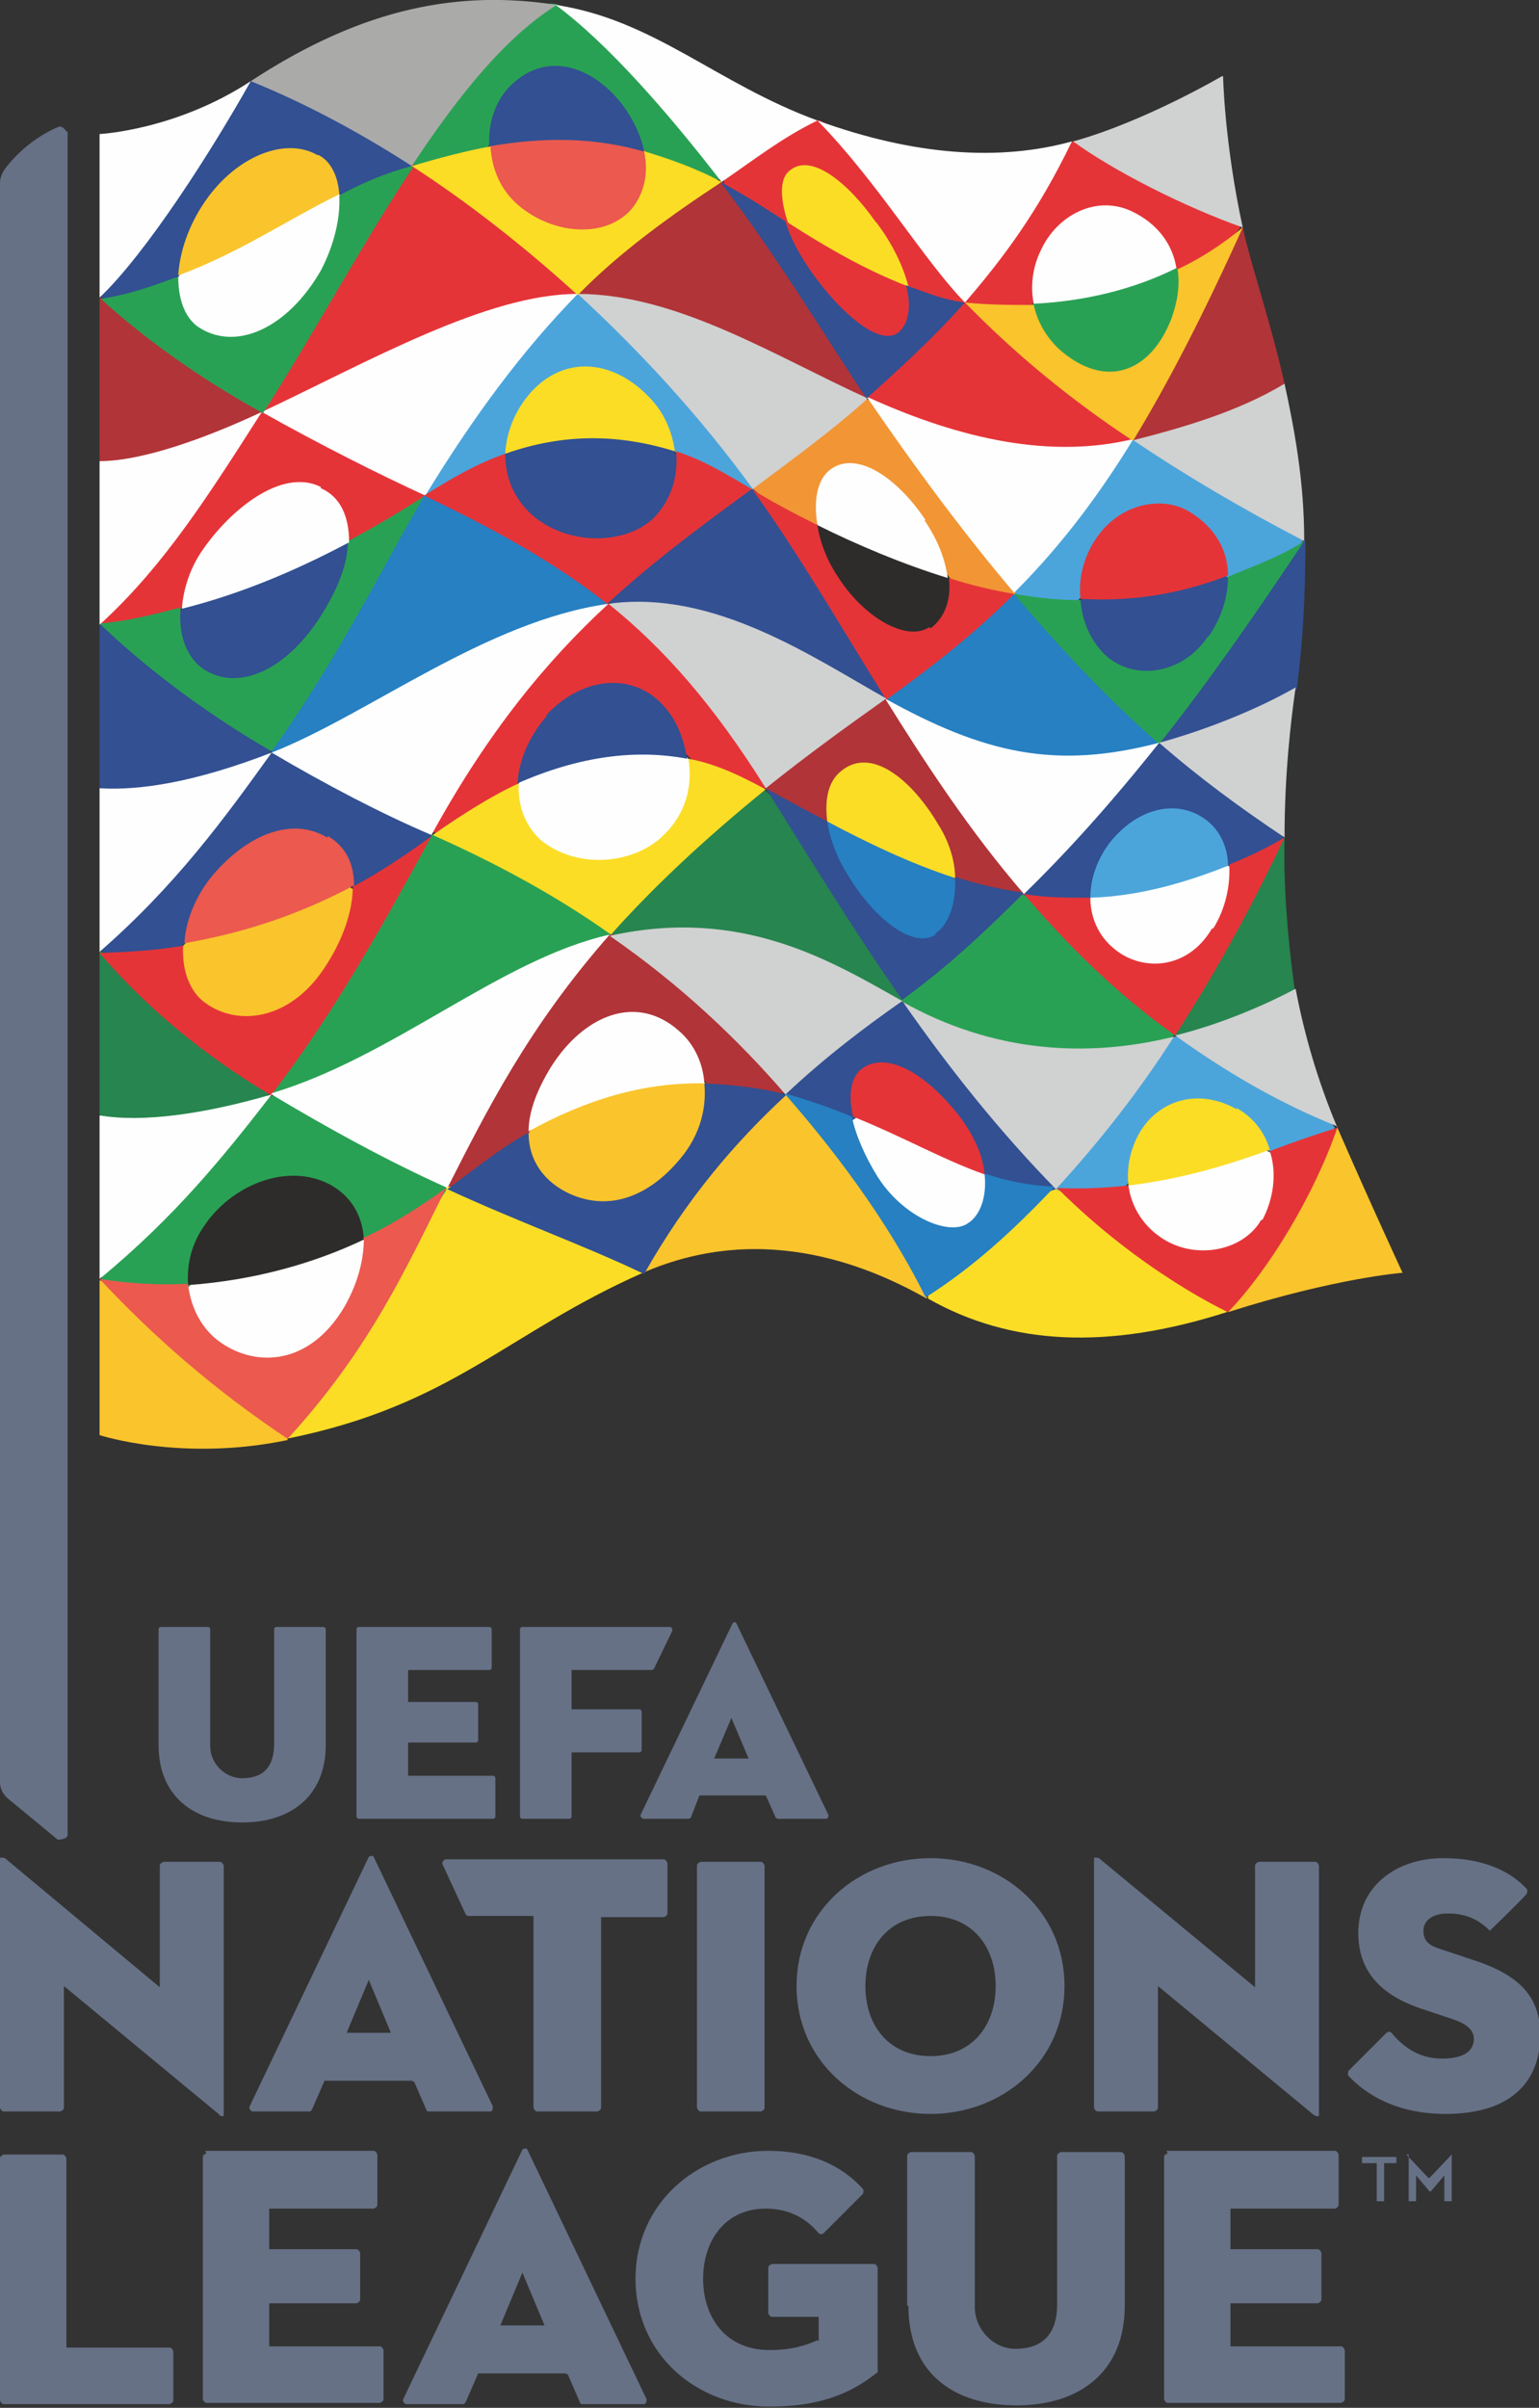 <?xml version="1.0" encoding="UTF-8"?>
<svg id="Layer_2" data-name="Layer 2" xmlns="http://www.w3.org/2000/svg" xmlns:xlink="http://www.w3.org/1999/xlink" viewBox="0 0 12.52 19.58">
  <rect x="0" y="0" width="12.52" height="19.58" fill="#333333" stroke="none"/>
  <defs>
    <style>
      .cls-1 {
        fill: url(#linear-gradient);
      }

      .cls-1, .cls-2, .cls-3, .cls-4, .cls-5, .cls-6, .cls-7, .cls-8, .cls-9, .cls-10, .cls-11, .cls-12, .cls-13, .cls-14, .cls-15, .cls-16, .cls-17, .cls-18, .cls-19, .cls-20, .cls-21, .cls-22, .cls-23, .cls-24, .cls-25, .cls-26, .cls-27, .cls-28, .cls-29, .cls-30, .cls-31, .cls-32, .cls-33, .cls-34, .cls-35, .cls-36, .cls-37, .cls-38, .cls-39, .cls-40, .cls-41, .cls-42, .cls-43, .cls-44, .cls-45, .cls-46, .cls-47, .cls-48, .cls-49, .cls-50, .cls-51, .cls-52, .cls-53, .cls-54, .cls-55, .cls-56, .cls-57, .cls-58, .cls-59, .cls-60, .cls-61, .cls-62, .cls-63, .cls-64, .cls-65, .cls-66, .cls-67, .cls-68, .cls-69, .cls-70, .cls-71, .cls-72, .cls-73, .cls-74, .cls-75, .cls-76, .cls-77, .cls-78, .cls-79, .cls-80, .cls-81, .cls-82, .cls-83, .cls-84, .cls-85, .cls-86, .cls-87, .cls-88, .cls-89, .cls-90, .cls-91, .cls-92, .cls-93, .cls-94, .cls-95, .cls-96, .cls-97, .cls-98, .cls-99, .cls-100, .cls-101, .cls-102 {
        fill-rule: evenodd;
      }

      .cls-1, .cls-2, .cls-3, .cls-4, .cls-5, .cls-6, .cls-7, .cls-8, .cls-9, .cls-10, .cls-11, .cls-12, .cls-13, .cls-14, .cls-15, .cls-16, .cls-17, .cls-18, .cls-19, .cls-20, .cls-21, .cls-22, .cls-23, .cls-24, .cls-25, .cls-26, .cls-27, .cls-28, .cls-29, .cls-30, .cls-31, .cls-32, .cls-33, .cls-34, .cls-35, .cls-36, .cls-37, .cls-38, .cls-39, .cls-40, .cls-41, .cls-42, .cls-43, .cls-44, .cls-45, .cls-46, .cls-47, .cls-48, .cls-49, .cls-50, .cls-51, .cls-52, .cls-53, .cls-54, .cls-55, .cls-56, .cls-57, .cls-58, .cls-59, .cls-60, .cls-61, .cls-62, .cls-63, .cls-64, .cls-65, .cls-66, .cls-67, .cls-68, .cls-69, .cls-70, .cls-71, .cls-72, .cls-73, .cls-74, .cls-75, .cls-76, .cls-77, .cls-78, .cls-79, .cls-80, .cls-81, .cls-82, .cls-83, .cls-84, .cls-85, .cls-86, .cls-87, .cls-88, .cls-89, .cls-90, .cls-91, .cls-92, .cls-93, .cls-94, .cls-95, .cls-96, .cls-97, .cls-98, .cls-99, .cls-100, .cls-101, .cls-102, .cls-103, .cls-104 {
        stroke-width: 0px;
      }

      .cls-2 {
        fill: url(#linear-gradient-102);
      }

      .cls-3 {
        fill: url(#linear-gradient-100);
      }

      .cls-4 {
        fill: url(#linear-gradient-101);
      }

      .cls-5 {
        fill: url(#linear-gradient-9);
      }

      .cls-6 {
        fill: url(#linear-gradient-8);
      }

      .cls-7 {
        fill: url(#linear-gradient-3);
      }

      .cls-8 {
        fill: url(#linear-gradient-2);
      }

      .cls-9 {
        fill: url(#linear-gradient-4);
      }

      .cls-10 {
        fill: url(#linear-gradient-5);
      }

      .cls-11 {
        fill: url(#linear-gradient-7);
      }

      .cls-12 {
        fill: url(#linear-gradient-6);
      }

      .cls-13 {
        fill: url(#linear-gradient-69);
      }

      .cls-14 {
        fill: url(#linear-gradient-68);
      }

      .cls-15 {
        fill: url(#linear-gradient-67);
      }

      .cls-16 {
        fill: url(#linear-gradient-65);
      }

      .cls-17 {
        fill: url(#linear-gradient-62);
      }

      .cls-18 {
        fill: url(#linear-gradient-60);
      }

      .cls-19 {
        fill: url(#linear-gradient-63);
      }

      .cls-20 {
        fill: url(#linear-gradient-66);
      }

      .cls-21 {
        fill: url(#linear-gradient-64);
      }

      .cls-22 {
        fill: url(#linear-gradient-77);
      }

      .cls-23 {
        fill: url(#linear-gradient-78);
      }

      .cls-24 {
        fill: url(#linear-gradient-79);
      }

      .cls-25 {
        fill: url(#linear-gradient-76);
      }

      .cls-26 {
        fill: url(#linear-gradient-72);
      }

      .cls-27 {
        fill: url(#linear-gradient-73);
      }

      .cls-28 {
        fill: url(#linear-gradient-70);
      }

      .cls-29 {
        fill: url(#linear-gradient-71);
      }

      .cls-30 {
        fill: url(#linear-gradient-74);
      }

      .cls-31 {
        fill: url(#linear-gradient-75);
      }

      .cls-32 {
        fill: url(#linear-gradient-59);
      }

      .cls-33 {
        fill: url(#linear-gradient-58);
      }

      .cls-34 {
        fill: url(#linear-gradient-55);
      }

      .cls-35 {
        fill: url(#linear-gradient-57);
      }

      .cls-36 {
        fill: url(#linear-gradient-50);
      }

      .cls-37 {
        fill: url(#linear-gradient-51);
      }

      .cls-38 {
        fill: url(#linear-gradient-52);
      }

      .cls-39 {
        fill: url(#linear-gradient-54);
      }

      .cls-40 {
        fill: url(#linear-gradient-56);
      }

      .cls-41 {
        fill: url(#linear-gradient-53);
      }

      .cls-42 {
        fill: url(#linear-gradient-61);
      }

      .cls-43 {
        fill: url(#linear-gradient-83);
      }

      .cls-44 {
        fill: url(#linear-gradient-84);
      }

      .cls-45 {
        fill: url(#linear-gradient-82);
      }

      .cls-46 {
        fill: url(#linear-gradient-80);
      }

      .cls-47 {
        fill: url(#linear-gradient-88);
      }

      .cls-48 {
        fill: url(#linear-gradient-89);
      }

      .cls-49 {
        fill: url(#linear-gradient-86);
      }

      .cls-50 {
        fill: url(#linear-gradient-87);
      }

      .cls-51 {
        fill: url(#linear-gradient-85);
      }

      .cls-52 {
        fill: url(#linear-gradient-81);
      }

      .cls-53 {
        fill: url(#linear-gradient-99);
      }

      .cls-54 {
        fill: url(#linear-gradient-95);
      }

      .cls-55 {
        fill: url(#linear-gradient-96);
      }

      .cls-56 {
        fill: url(#linear-gradient-94);
      }

      .cls-57 {
        fill: url(#linear-gradient-97);
      }

      .cls-58 {
        fill: url(#linear-gradient-92);
      }

      .cls-59 {
        fill: url(#linear-gradient-91);
      }

      .cls-60 {
        fill: url(#linear-gradient-98);
      }

      .cls-61 {
        fill: url(#linear-gradient-90);
      }

      .cls-62 {
        fill: url(#linear-gradient-93);
      }

      .cls-63 {
        fill: url(#linear-gradient-49);
      }

      .cls-64 {
        fill: url(#linear-gradient-47);
      }

      .cls-65 {
        fill: url(#linear-gradient-48);
      }

      .cls-66 {
        fill: url(#linear-gradient-45);
      }

      .cls-67 {
        fill: url(#linear-gradient-46);
      }

      .cls-68 {
        fill: url(#linear-gradient-44);
      }

      .cls-69 {
        fill: url(#linear-gradient-42);
      }

      .cls-70 {
        fill: url(#linear-gradient-43);
      }

      .cls-71 {
        fill: url(#linear-gradient-40);
      }

      .cls-72 {
        fill: url(#linear-gradient-41);
      }

      .cls-73 {
        fill: url(#linear-gradient-28);
      }

      .cls-74 {
        fill: url(#linear-gradient-29);
      }

      .cls-75 {
        fill: url(#linear-gradient-32);
      }

      .cls-76 {
        fill: url(#linear-gradient-25);
      }

      .cls-77 {
        fill: url(#linear-gradient-30);
      }

      .cls-78 {
        fill: url(#linear-gradient-33);
      }

      .cls-79 {
        fill: url(#linear-gradient-38);
      }

      .cls-80 {
        fill: url(#linear-gradient-36);
      }

      .cls-81 {
        fill: url(#linear-gradient-31);
      }

      .cls-82 {
        fill: url(#linear-gradient-34);
      }

      .cls-83 {
        fill: url(#linear-gradient-37);
      }

      .cls-84 {
        fill: url(#linear-gradient-39);
      }

      .cls-85 {
        fill: url(#linear-gradient-35);
      }

      .cls-86 {
        fill: url(#linear-gradient-14);
      }

      .cls-87 {
        fill: url(#linear-gradient-11);
      }

      .cls-88 {
        fill: url(#linear-gradient-13);
      }

      .cls-89 {
        fill: url(#linear-gradient-10);
      }

      .cls-90 {
        fill: url(#linear-gradient-12);
      }

      .cls-91 {
        fill: url(#linear-gradient-15);
      }

      .cls-92 {
        fill: url(#linear-gradient-16);
      }

      .cls-93 {
        fill: url(#linear-gradient-17);
      }

      .cls-94 {
        fill: url(#linear-gradient-19);
      }

      .cls-95 {
        fill: url(#linear-gradient-23);
      }

      .cls-96 {
        fill: url(#linear-gradient-22);
      }

      .cls-97 {
        fill: url(#linear-gradient-18);
      }

      .cls-98 {
        fill: url(#linear-gradient-20);
      }

      .cls-99 {
        fill: url(#linear-gradient-21);
      }

      .cls-100 {
        fill: url(#linear-gradient-24);
      }

      .cls-101 {
        fill: url(#linear-gradient-27);
      }

      .cls-102 {
        fill: url(#linear-gradient-26);
      }

      .cls-103 {
        fill: #2d2c2b;
      }

      .cls-104 {
        fill: #667186;
      }
    </style>
    <linearGradient id="linear-gradient" x1="3787" y1="-5311.92" x2="3823.55" y2="-5306.93" gradientTransform="translate(-270.58 -380.02) scale(.07 -.07)" gradientUnits="userSpaceOnUse">
      <stop offset="0" stop-color="#e53438"/>
      <stop offset=".5" stop-color="#9f3234"/>
      <stop offset="1" stop-color="#e53438"/>
    </linearGradient>
    <linearGradient id="linear-gradient-2" x1="3855.92" y1="-5323.01" x2="3886.36" y2="-5318.85" xlink:href="#linear-gradient"/>
    <linearGradient id="linear-gradient-3" x1="3879.71" y1="-5350.52" x2="3897.43" y2="-5347.55" gradientTransform="translate(-270.58 -380.02) scale(.07 -.07)" gradientUnits="userSpaceOnUse">
      <stop offset="0" stop-color="#325092"/>
      <stop offset=".5" stop-color="#3b3f76"/>
      <stop offset="1" stop-color="#325092"/>
    </linearGradient>
    <linearGradient id="linear-gradient-4" x1="3872.24" y1="-5338.34" x2="3905.5" y2="-5333.77" gradientTransform="translate(-270.58 -380.02) scale(.07 -.07)" gradientUnits="userSpaceOnUse">
      <stop offset="0" stop-color="#4ba5db"/>
      <stop offset=".5" stop-color="#397cab"/>
      <stop offset="1" stop-color="#4ba5db"/>
    </linearGradient>
    <linearGradient id="linear-gradient-5" x1="3857.87" y1="-5356.87" x2="3889.38" y2="-5352.7" gradientTransform="translate(-270.58 -380.02) scale(.07 -.07)" gradientUnits="userSpaceOnUse">
      <stop offset="0" stop-color="#2680c2"/>
      <stop offset=".53" stop-color="#24649b"/>
      <stop offset="1" stop-color="#2680c2"/>
    </linearGradient>
    <linearGradient id="linear-gradient-6" x1="3842.89" y1="-5337.06" x2="3873.01" y2="-5332.88" gradientTransform="translate(-270.58 -380.02) scale(.07 -.07)" gradientUnits="userSpaceOnUse">
      <stop offset="0" stop-color="#f29534"/>
      <stop offset=".5" stop-color="#d67f39"/>
      <stop offset="1" stop-color="#f29534"/>
    </linearGradient>
    <linearGradient id="linear-gradient-7" x1="3769.1" y1="-5338.02" x2="3806.09" y2="-5332.97" xlink:href="#linear-gradient"/>
    <linearGradient id="linear-gradient-8" x1="3788.15" y1="-5349.83" x2="3826.94" y2="-5344.69" gradientTransform="translate(-270.58 -380.02) scale(.07 -.07)" gradientUnits="userSpaceOnUse">
      <stop offset="0" stop-color="#2680c2"/>
      <stop offset=".5" stop-color="#24649b"/>
      <stop offset="1" stop-color="#2680c2"/>
    </linearGradient>
    <linearGradient id="linear-gradient-9" x1="3788.03" y1="-5388.46" x2="3827.21" y2="-5382.81" gradientTransform="translate(-270.58 -380.02) scale(.07 -.07)" gradientUnits="userSpaceOnUse">
      <stop offset="0" stop-color="#29a154"/>
      <stop offset=".5" stop-color="#24834b"/>
      <stop offset="1" stop-color="#29a154"/>
    </linearGradient>
    <linearGradient id="linear-gradient-10" x1="3816.17" y1="-5371.01" x2="3836.75" y2="-5367.7" gradientTransform="translate(-270.58 -380.02) scale(.07 -.07)" gradientUnits="userSpaceOnUse">
      <stop offset="0" stop-color="#fefefe"/>
      <stop offset=".5" stop-color="#d0d1d1"/>
      <stop offset="1" stop-color="#fefefe"/>
    </linearGradient>
    <linearGradient id="linear-gradient-11" x1="3806.3" y1="-5360.75" x2="3844.65" y2="-5355.52" xlink:href="#linear-gradient"/>
    <linearGradient id="linear-gradient-12" x1="3851.02" y1="-5378.31" x2="3866.47" y2="-5376.27" xlink:href="#linear-gradient-8"/>
    <linearGradient id="linear-gradient-13" x1="3769.03" y1="-5395.51" x2="3788.86" y2="-5392.87" gradientTransform="translate(-270.58 -380.02) scale(.07 -.07)" gradientUnits="userSpaceOnUse">
      <stop offset="0" stop-color="#27854f"/>
      <stop offset=".5" stop-color="#276941"/>
      <stop offset="1" stop-color="#27854f"/>
    </linearGradient>
    <linearGradient id="linear-gradient-14" x1="3826.87" y1="-5382.46" x2="3860.46" y2="-5377.99" gradientTransform="translate(-270.58 -380.02) scale(.07 -.07)" gradientUnits="userSpaceOnUse">
      <stop offset="0" stop-color="#27854f"/>
      <stop offset=".45" stop-color="#276941"/>
      <stop offset="1" stop-color="#27854f"/>
    </linearGradient>
    <linearGradient id="linear-gradient-15" x1="3890.5" y1="-5384.81" x2="3904.68" y2="-5382.92" xlink:href="#linear-gradient-13"/>
    <linearGradient id="linear-gradient-16" x1="3859.78" y1="-5390.55" x2="3891.16" y2="-5386.02" xlink:href="#linear-gradient-9"/>
    <linearGradient id="linear-gradient-17" x1="3778.93" y1="-5427.03" x2="3799.94" y2="-5423.65" xlink:href="#linear-gradient-10"/>
    <linearGradient id="linear-gradient-18" x1="3850.07" y1="-5338.31" x2="3865.49" y2="-5335.83" xlink:href="#linear-gradient-10"/>
    <linearGradient id="linear-gradient-19" x1="3853.98" y1="-5411.57" x2="3869.99" y2="-5409" xlink:href="#linear-gradient-10"/>
    <linearGradient id="linear-gradient-20" x1="3880.82" y1="-5383.3" x2="3897.64" y2="-5380.59" xlink:href="#linear-gradient-10"/>
    <linearGradient id="linear-gradient-21" x1="3826.86" y1="-5349.08" x2="3858.57" y2="-5343.77" gradientTransform="translate(-270.58 -380.02) scale(.07 -.07)" gradientUnits="userSpaceOnUse">
      <stop offset="0" stop-color="#325092"/>
      <stop offset=".41" stop-color="#3b3f76"/>
      <stop offset="1" stop-color="#325092"/>
    </linearGradient>
    <linearGradient id="linear-gradient-22" x1="3806.62" y1="-5377.6" x2="3844.98" y2="-5371.18" gradientTransform="translate(-270.58 -380.02) scale(.07 -.07)" gradientUnits="userSpaceOnUse">
      <stop offset="0" stop-color="#fbdd26"/>
      <stop offset=".5" stop-color="#c89b3c"/>
      <stop offset="1" stop-color="#fbdd26"/>
    </linearGradient>
    <linearGradient id="linear-gradient-23" x1="3769.05" y1="-5376.52" x2="3806.77" y2="-5370.2" xlink:href="#linear-gradient-3"/>
    <linearGradient id="linear-gradient-24" x1="3768.99" y1="-5358.46" x2="3788.73" y2="-5355.15" xlink:href="#linear-gradient-3"/>
    <linearGradient id="linear-gradient-25" x1="3866.82" y1="-5305.05" x2="3898.32" y2="-5299.77" xlink:href="#linear-gradient"/>
    <linearGradient id="linear-gradient-26" x1="3846.7" y1="-5405.36" x2="3877.94" y2="-5400.12" xlink:href="#linear-gradient-3"/>
    <linearGradient id="linear-gradient-27" x1="3873.56" y1="-5372.75" x2="3903.16" y2="-5367.79" xlink:href="#linear-gradient-3"/>
    <linearGradient id="linear-gradient-28" x1="3888.95" y1="-5352.03" x2="3905.53" y2="-5349.25" xlink:href="#linear-gradient-3"/>
    <linearGradient id="linear-gradient-29" x1="3778" y1="-5349.14" x2="3798.06" y2="-5345.78" xlink:href="#linear-gradient-3"/>
    <linearGradient id="linear-gradient-30" x1="3814.8" y1="-5334.79" x2="3835.07" y2="-5331.39" xlink:href="#linear-gradient-3"/>
    <linearGradient id="linear-gradient-31" x1="3769.02" y1="-5321.19" x2="3787.64" y2="-5318.35" gradientTransform="translate(-270.58 -380.02) scale(.07 -.07)" gradientUnits="userSpaceOnUse">
      <stop offset="0" stop-color="#b13438"/>
      <stop offset=".5" stop-color="#7b2e2e"/>
      <stop offset="1" stop-color="#b13438"/>
    </linearGradient>
    <linearGradient id="linear-gradient-32" x1="3844.63" y1="-5371.25" x2="3873.99" y2="-5366.78" xlink:href="#linear-gradient-31"/>
    <linearGradient id="linear-gradient-33" x1="3807.78" y1="-5399.45" x2="3847.09" y2="-5393.46" gradientTransform="translate(-270.58 -380.02) scale(.07 -.07)" gradientUnits="userSpaceOnUse">
      <stop offset="0" stop-color="#b13438"/>
      <stop offset=".4" stop-color="#7b2e2e"/>
      <stop offset="1" stop-color="#b13438"/>
    </linearGradient>
    <linearGradient id="linear-gradient-34" x1="3823.12" y1="-5314.5" x2="3856.71" y2="-5309.38" xlink:href="#linear-gradient-31"/>
    <linearGradient id="linear-gradient-35" x1="3885.76" y1="-5316.82" x2="3903.28" y2="-5314.15" xlink:href="#linear-gradient-31"/>
    <linearGradient id="linear-gradient-36" x1="3777.69" y1="-5309.93" x2="3797.11" y2="-5306.97" xlink:href="#linear-gradient-10"/>
    <linearGradient id="linear-gradient-37" x1="3885.18" y1="-5415.61" x2="3902.85" y2="-5412.92" xlink:href="#linear-gradient-10"/>
    <linearGradient id="linear-gradient-38" x1="3805.7" y1="-5326.02" x2="3843.64" y2="-5320.82" xlink:href="#linear-gradient-4"/>
    <linearGradient id="linear-gradient-39" x1="3877.08" y1="-5405.24" x2="3909.26" y2="-5400.82" xlink:href="#linear-gradient-4"/>
    <linearGradient id="linear-gradient-40" x1="3874.56" y1="-5315.94" x2="3891.9" y2="-5313.56" xlink:href="#linear-gradient-9"/>
    <linearGradient id="linear-gradient-41" x1="3881.18" y1="-5375.04" x2="3897" y2="-5372.87" xlink:href="#linear-gradient-4"/>
    <linearGradient id="linear-gradient-42" x1="3844.09" y1="-5380.17" x2="3874" y2="-5376.24" xlink:href="#linear-gradient-3"/>
    <linearGradient id="linear-gradient-43" x1="3815.26" y1="-5325.99" x2="3834.72" y2="-5323.43" xlink:href="#linear-gradient-22"/>
    <linearGradient id="linear-gradient-44" x1="3817.41" y1="-5408.74" x2="3838.32" y2="-5405.99" gradientTransform="translate(-270.58 -380.02) scale(.07 -.07)" gradientUnits="userSpaceOnUse">
      <stop offset="0" stop-color="#fac42c"/>
      <stop offset=".45" stop-color="#c78d3b"/>
      <stop offset="1" stop-color="#fac42c"/>
    </linearGradient>
    <linearGradient id="linear-gradient-45" x1="3885.18" y1="-5407.53" x2="3901.52" y2="-5405.38" xlink:href="#linear-gradient-22"/>
    <linearGradient id="linear-gradient-46" x1="3862.62" y1="-5422.96" x2="3896.87" y2="-5418.47" xlink:href="#linear-gradient-22"/>
    <linearGradient id="linear-gradient-47" x1="3790.21" y1="-5427.61" x2="3830.9" y2="-5422.27" xlink:href="#linear-gradient-22"/>
    <linearGradient id="linear-gradient-48" x1="3768.95" y1="-5417.64" x2="3808.43" y2="-5405.44" xlink:href="#linear-gradient-9"/>
    <linearGradient id="linear-gradient-49" x1="3769.8" y1="-5357.04" x2="3807.38" y2="-5345.42" xlink:href="#linear-gradient-9"/>
    <linearGradient id="linear-gradient-50" x1="3804.32" y1="-5292.25" x2="3840.16" y2="-5287.08" xlink:href="#linear-gradient-9"/>
    <linearGradient id="linear-gradient-51" x1="3872.55" y1="-5354.04" x2="3905.76" y2="-5349.25" xlink:href="#linear-gradient-9"/>
    <linearGradient id="linear-gradient-52" x1="3830.62" y1="-5416.85" x2="3863.51" y2="-5411.81" xlink:href="#linear-gradient-44"/>
    <linearGradient id="linear-gradient-53" x1="3778.35" y1="-5387.55" x2="3798.4" y2="-5384.48" gradientTransform="translate(-270.58 -380.02) scale(.07 -.07)" gradientUnits="userSpaceOnUse">
      <stop offset="0" stop-color="#fac42c"/>
      <stop offset=".5" stop-color="#c78d3b"/>
      <stop offset="1" stop-color="#fac42c"/>
    </linearGradient>
    <linearGradient id="linear-gradient-54" x1="3816.58" y1="-5361.49" x2="3835.91" y2="-5358.95" xlink:href="#linear-gradient-3"/>
    <linearGradient id="linear-gradient-55" x1="3896.4" y1="-5416.78" x2="3916.61" y2="-5413.69" xlink:href="#linear-gradient-53"/>
    <linearGradient id="linear-gradient-56" x1="3769.09" y1="-5433.18" x2="3790.57" y2="-5429.9" xlink:href="#linear-gradient-53"/>
    <linearGradient id="linear-gradient-57" x1="3769.27" y1="-5430.65" x2="3809.13" y2="-5425.02" gradientTransform="translate(-270.58 -380.02) scale(.07 -.07)" gradientUnits="userSpaceOnUse">
      <stop offset="0" stop-color="#eb594f"/>
      <stop offset=".5" stop-color="#c74840"/>
      <stop offset="1" stop-color="#eb594f"/>
    </linearGradient>
    <linearGradient id="linear-gradient-58" x1="3877.52" y1="-5419.36" x2="3909.45" y2="-5414.85" xlink:href="#linear-gradient"/>
    <linearGradient id="linear-gradient-59" x1="3778.6" y1="-5379" x2="3798.1" y2="-5376.24" xlink:href="#linear-gradient-57"/>
    <linearGradient id="linear-gradient-60" x1="3812.87" y1="-5300.12" x2="3831.86" y2="-5297.44" xlink:href="#linear-gradient-57"/>
    <linearGradient id="linear-gradient-61" x1="3817.62" y1="-5399.86" x2="3837.92" y2="-5397" xlink:href="#linear-gradient-10"/>
    <linearGradient id="linear-gradient-62" x1="3851.27" y1="-5371.99" x2="3866.22" y2="-5369.88" xlink:href="#linear-gradient-22"/>
    <linearGradient id="linear-gradient-63" x1="3846.5" y1="-5414.23" x2="3877.57" y2="-5410.12" xlink:href="#linear-gradient-8"/>
    <linearGradient id="linear-gradient-64" x1="3787.65" y1="-5327.35" x2="3823.88" y2="-5320.78" gradientTransform="translate(-270.58 -380.02) scale(.07 -.07)" gradientUnits="userSpaceOnUse">
      <stop offset="0" stop-color="#fefefe"/>
      <stop offset=".5" stop-color="#aaaaa9"/>
      <stop offset="1" stop-color="#fefefe"/>
    </linearGradient>
    <linearGradient id="linear-gradient-65" x1="3857.77" y1="-5369.46" x2="3888.88" y2="-5363.82" gradientTransform="translate(-270.58 -380.02) scale(.07 -.07)" gradientUnits="userSpaceOnUse">
      <stop offset="0" stop-color="#fefefe"/>
      <stop offset=".48" stop-color="#aaaaa9"/>
      <stop offset="1" stop-color="#fefefe"/>
    </linearGradient>
    <linearGradient id="linear-gradient-66" x1="3906.14" y1="-5329.67" x2="3886.42" y2="-5334.86" gradientTransform="translate(-270.58 -380.02) scale(.07 -.07)" gradientUnits="userSpaceOnUse">
      <stop offset="0" stop-color="#d0d1d1"/>
      <stop offset="1" stop-color="#fefefe"/>
    </linearGradient>
    <linearGradient id="linear-gradient-67" x1="3909.77" y1="-5396.82" x2="3890.96" y2="-5401.38" xlink:href="#linear-gradient-66"/>
    <linearGradient id="linear-gradient-68" x1="3905.44" y1="-5363.57" x2="3889.5" y2="-5369.03" xlink:href="#linear-gradient-66"/>
    <linearGradient id="linear-gradient-69" x1="3855.73" y1="-5335.56" x2="3886.01" y2="-5330.07" xlink:href="#linear-gradient-64"/>
    <linearGradient id="linear-gradient-70" x1="3806.05" y1="-5339.78" x2="3843.04" y2="-5334.74" xlink:href="#linear-gradient"/>
    <linearGradient id="linear-gradient-71" x1="3769.15" y1="-5390.87" x2="3807.37" y2="-5385.66" xlink:href="#linear-gradient"/>
    <linearGradient id="linear-gradient-72" x1="3769.02" y1="-5300.75" x2="3804.63" y2="-5295.9" xlink:href="#linear-gradient-3"/>
    <linearGradient id="linear-gradient-73" x1="3842.56" y1="-5346.19" x2="3872.82" y2="-5342.07" xlink:href="#linear-gradient"/>
    <linearGradient id="linear-gradient-74" x1="3839.44" y1="-5304.53" x2="3867.49" y2="-5300.7" xlink:href="#linear-gradient"/>
    <linearGradient id="linear-gradient-75" x1="3873.65" y1="-5386.98" x2="3903.56" y2="-5382.9" xlink:href="#linear-gradient"/>
    <linearGradient id="linear-gradient-76" x1="3846.52" y1="-5310.49" x2="3861.57" y2="-5308.43" xlink:href="#linear-gradient"/>
    <linearGradient id="linear-gradient-77" x1="3854.05" y1="-5405.66" x2="3869.57" y2="-5403.54" xlink:href="#linear-gradient"/>
    <linearGradient id="linear-gradient-78" x1="3879.85" y1="-5341.27" x2="3896.92" y2="-5338.95" xlink:href="#linear-gradient"/>
    <linearGradient id="linear-gradient-79" x1="3768.97" y1="-5413.29" x2="3788.71" y2="-5408.77" xlink:href="#linear-gradient-66"/>
    <linearGradient id="linear-gradient-80" x1="3769.02" y1="-5338.7" x2="3788.02" y2="-5334.36" xlink:href="#linear-gradient-66"/>
    <linearGradient id="linear-gradient-81" x1="3769.09" y1="-5376.3" x2="3788.99" y2="-5372.01" xlink:href="#linear-gradient-66"/>
    <linearGradient id="linear-gradient-82" x1="3789.39" y1="-5406.67" x2="3828.04" y2="-5394.67" xlink:href="#linear-gradient-66"/>
    <linearGradient id="linear-gradient-83" x1="3789.12" y1="-5367.62" x2="3827.84" y2="-5355.6" xlink:href="#linear-gradient-66"/>
    <linearGradient id="linear-gradient-84" x1="3859.75" y1="-5402.85" x2="3890.83" y2="-5398.64" gradientTransform="translate(-270.58 -380.02) scale(.07 -.07)" gradientUnits="userSpaceOnUse">
      <stop offset="0" stop-color="#fefefe"/>
      <stop offset=".46" stop-color="#aaaaa9"/>
      <stop offset="1" stop-color="#d0d1d1"/>
    </linearGradient>
    <linearGradient id="linear-gradient-85" x1="3826.56" y1="-5357.9" x2="3858.3" y2="-5353.6" gradientTransform="translate(-270.58 -380.02) scale(.07 -.07)" gradientUnits="userSpaceOnUse">
      <stop offset="0" stop-color="#fefefe"/>
      <stop offset=".49" stop-color="#aaaaa9"/>
      <stop offset="1" stop-color="#d0d1d1"/>
    </linearGradient>
    <linearGradient id="linear-gradient-86" x1="3823.11" y1="-5323.64" x2="3856.09" y2="-5319.17" xlink:href="#linear-gradient-85"/>
    <linearGradient id="linear-gradient-87" x1="3827" y1="-5393.86" x2="3860.16" y2="-5389.37" xlink:href="#linear-gradient-84"/>
    <linearGradient id="linear-gradient-88" x1="3808.39" y1="-5415.39" x2="3847.45" y2="-5408.85" xlink:href="#linear-gradient-3"/>
    <linearGradient id="linear-gradient-89" x1="3778.48" y1="-5340.61" x2="3797.75" y2="-5337.51" xlink:href="#linear-gradient-10"/>
    <linearGradient id="linear-gradient-90" x1="3874.51" y1="-5307.6" x2="3891.1" y2="-5304.93" xlink:href="#linear-gradient-10"/>
    <linearGradient id="linear-gradient-91" x1="3813.4" y1="-5292.32" x2="3831.2" y2="-5289.34" xlink:href="#linear-gradient-3"/>
    <linearGradient id="linear-gradient-92" x1="3846.14" y1="-5304.54" x2="3860.75" y2="-5302.63" xlink:href="#linear-gradient-22"/>
    <linearGradient id="linear-gradient-93" x1="3778.04" y1="-5302.86" x2="3796.51" y2="-5300.03" xlink:href="#linear-gradient-53"/>
    <linearGradient id="linear-gradient-94" x1="3839.38" y1="-5312.23" x2="3867.1" y2="-5307.58" xlink:href="#linear-gradient-3"/>
    <linearGradient id="linear-gradient-95" x1="3804.47" y1="-5304.74" x2="3839.59" y2="-5300.13" xlink:href="#linear-gradient-22"/>
    <linearGradient id="linear-gradient-96" x1="3867.3" y1="-5319.47" x2="3898.67" y2="-5314.67" xlink:href="#linear-gradient-53"/>
    <linearGradient id="linear-gradient-97" x1="3769.17" y1="-5314.18" x2="3805.1" y2="-5309.43" xlink:href="#linear-gradient-9"/>
    <linearGradient id="linear-gradient-98" x1="3786.51" y1="-5291.11" x2="3821.19" y2="-5284.82" gradientTransform="translate(-270.58 -380.02) scale(.07 -.07)" gradientUnits="userSpaceOnUse">
      <stop offset="0" stop-color="#fefefe"/>
      <stop offset="1" stop-color="#aaaaa9"/>
    </linearGradient>
    <linearGradient id="linear-gradient-99" x1="3900.02" y1="-5293.73" x2="3880.42" y2="-5302.67" xlink:href="#linear-gradient-66"/>
    <linearGradient id="linear-gradient-100" x1="3850.21" y1="-5303.41" x2="3879.16" y2="-5298.16" xlink:href="#linear-gradient-64"/>
    <linearGradient id="linear-gradient-101" x1="3820.41" y1="-5290.32" x2="3850.64" y2="-5284.84" gradientTransform="translate(-270.58 -380.02) scale(.07 -.07)" gradientUnits="userSpaceOnUse">
      <stop offset="0" stop-color="#fefefe"/>
      <stop offset=".54" stop-color="#aaaaa9"/>
      <stop offset="1" stop-color="#fefefe"/>
    </linearGradient>
    <linearGradient id="linear-gradient-102" x1="3769.08" y1="-5302.12" x2="3786.65" y2="-5296.53" xlink:href="#linear-gradient-66"/>
  </defs>
  <g id="Layer_2-2" data-name="Layer 2">
    <g id="Layer_1-2" data-name="Layer_1">
      <path class="cls-104" d="m5.81,14.3h.28l-.14-.33-.14.33Zm.42.3h-.54l-.07.18s-.01.01-.02.01h-.37s-.02-.01-.02-.03l.75-1.56s.02-.02.03,0l.75,1.56s0,.03-.02.03h-.39s-.01,0-.02-.01l-.08-.18h0Zm-1.98-1.37s-.02,0-.02.02v1.52s0,.02.02.02h.38s.02,0,.02-.02v-.52h.55s.02,0,.02-.02v-.31s0-.02-.02-.02h-.55v-.32h.65s.01,0,.02-.01l.15-.31s0-.03-.02-.03h-1.2Zm-1.33,0s-.02,0-.02.02v1.52s0,.02.02.02h1.09s.02,0,.02-.02v-.31s0-.02-.02-.02h-.69v-.27h.55s.02,0,.02-.02v-.29s0-.02-.02-.02h-.55v-.26h.66s.02,0,.02-.02v-.31s0-.02-.02-.02h-1.06Zm-1.63.96c0,.42.29.63.68.63s.68-.21.68-.63v-.94s0-.02-.02-.02h-.38s-.02,0-.02.02v.93c0,.18-.08.28-.26.28-.14,0-.26-.12-.26-.26v-.95s0-.02-.02-.02h-.38s-.02,0-.02.02v.94h0Z"/>
      <path class="cls-104" d="m2.81,16.53h.37l-.18-.43-.18.43Zm.54.39h-.71l-.1.23s-.01.02-.02.02h-.47s-.03-.02-.02-.04l.97-2.03s.03-.02.04,0l.97,2.03s0,.04-.02.04h-.5s-.02,0-.02-.01l-.1-.23h0Zm-1.57.28s.04.02.04,0v-2.03s-.01-.03-.03-.03h-.46s-.03.01-.03.03v.99L.04,15.11s-.04-.01-.04,0v2.03s.01.03.03.03h.46s.03-.01.03-.03v-.99l1.27,1.05h0Zm8.91,0s.04.02.04,0v-2.03s-.01-.03-.03-.03h-.46s-.03.01-.03.03v.99l-1.27-1.05s-.04-.01-.04,0v2.03s.01.03.03.03h.46s.03-.01.03-.03v-.99l1.27,1.05Zm.28-.36s-.01.03,0,.04c.14.15.39.31.79.31.54,0,.77-.27.77-.64,0-.29-.14-.48-.54-.61l-.27-.09c-.1-.03-.14-.07-.14-.15s.07-.14.2-.14c.16,0,.26.06.34.14,0,0,.24-.23.3-.3,0,0,.01-.03,0-.04-.12-.13-.33-.25-.68-.25-.36,0-.69.21-.69.61,0,.33.21.51.5.61l.24.08c.13.04.2.09.2.17,0,.11-.1.16-.26.16-.19,0-.32-.1-.41-.21-.01-.01-.03-.01-.04,0l-.31.31h0Zm-6.63.3s.01.03.03.03h.49s.03-.01.03-.03v-1.55h.51s.03-.01.03-.03v-.41s-.01-.03-.03-.03h-1.78s-.03.02-.02.04l.19.41s.01.01.02.01h.53v1.55Zm3.76-.99c0-.32-.19-.57-.53-.57s-.53.25-.53.57.19.57.53.57.53-.25.53-.57Zm-1.62,0c0-.61.5-1.04,1.09-1.04s1.09.43,1.09,1.04-.5,1.04-1.09,1.04-1.09-.43-1.09-1.04Zm-.78-1.01s-.03.01-.03.03v1.97s.01.03.03.03h.49s.03-.01.03-.03v-1.97s-.01-.03-.03-.03h-.49Z"/>
      <path class="cls-104" d="m.54,1.07s-.03-.05-.06-.04c-.1.04-.28.14-.43.33-.03.04-.05.08-.05.13v13c0,.05.02.1.07.14l.4.33s.08,0,.08-.04V1.07h0Z"/>
      <path class="cls-104" d="m4.06,18.91h.37l-.18-.43-.18.43Zm.54.39h-.71l-.1.23s-.01.02-.02.02h-.47s-.03-.02-.02-.04l.97-2.03s.03-.02.04,0l.97,2.03s0,.04-.02.04h-.5s-.02,0-.02-.01l-.1-.23Zm2.05-.27c-.09.04-.2.08-.39.08-.36,0-.54-.27-.54-.58s.18-.57.51-.57c.19,0,.33.08.43.2.01.01.03.01.04,0l.32-.32s.01-.03,0-.04c-.18-.2-.44-.31-.77-.31-.58,0-1.08.43-1.08,1.04s.49,1.04,1.09,1.04c.45,0,.69-.13.88-.28v-.85s-.01-.03-.03-.03h-.83s-.03.01-.03.03v.37s.01.03.03.03h.38v.2h0Zm2.85-1.52s-.03.01-.03.03v1.97s.01.03.03.03h1.41s.03-.01.03-.03v-.4s-.01-.03-.03-.03h-.9v-.35h.71s.03-.01.03-.03v-.38s-.01-.03-.03-.03h-.71v-.33h.85s.03-.01.03-.03v-.41s-.01-.03-.03-.03h-1.37Zm-2.11,1.24c0,.55.37.81.88.81s.88-.27.88-.81v-1.22s-.01-.03-.03-.03h-.49s-.03.01-.03.03v1.21c0,.23-.11.36-.34.36-.18,0-.33-.16-.33-.34v-1.23s-.01-.03-.03-.03h-.49s-.03.01-.03.03v1.22h0Zm-5.71-1.24s-.03.01-.03.03v1.97s.01.03.03.03h1.41s.03-.01.03-.03v-.4s-.01-.03-.03-.03h-.9v-.35h.71s.03-.01.03-.03v-.38s-.01-.03-.03-.03h-.71v-.33h.85s.03-.01.03-.03v-.41s-.01-.03-.03-.03h-1.37ZM.03,17.52s-.03.01-.03.03v1.97s.01.03.03.03h1.35s.03-.01.03-.03v-.4s-.01-.03-.03-.03h-.84v-1.54s-.01-.03-.03-.03H.03h0Z"/>
      <path class="cls-104" d="m11.08,17.59v-.05s0,0,0,0h.28s0,0,0,0v.05s0,0,0,0h-.1v.31s0,0,0,0h-.06s0,0,0,0v-.31h-.1s0,0,0,0h0Z"/>
      <path class="cls-104" d="m11.44,17.52h0l.18.19s.01,0,.01,0l.18-.19h0v.38s0,0,0,0h-.06s0,0,0,0v-.21l-.11.13s-.01,0-.01,0l-.11-.13v.21s0,0,0,0h-.06s0,0,0,0v-.38h0Z"/>
      <path class="cls-1" d="m2.13,3.35v-.04c.19-.32.39-.65.57-.96.2-.34.39-.66.58-.96l.06-.05h.07c.44.3.87.64,1.29,1.01v.04l-.06.03c-.59.03-1.32.38-2.02.73-.14.07-.28.14-.42.2h-.06s0,0,0,0Z"/>
      <path class="cls-8" d="m8.67,3.67c-.46,0-.96-.12-1.53-.37l-.08-.06v-.04c.3-.26.52-.47.74-.72l.06-.02.07.03c.37.38.79.72,1.28,1.05v.04s-.05.04-.05.04c-.16.03-.32.05-.49.05h0Z"/>
      <path class="cls-7" d="m9.32,5.49c-.17,0-.31-.07-.41-.2-.09-.11-.14-.25-.15-.38l.03-.03.03-.03s.09,0,.13,0c.35,0,.69-.06,1.02-.19l.03.02.03.02c0,.16-.06.33-.17.49-.12.18-.32.3-.53.3h0Z"/>
      <path class="cls-9" d="m8.79,4.88l-.03.03c-.16,0-.28-.02-.45-.04l-.07-.04v-.04c.33-.33.63-.71.91-1.17l.06-.04h.07c.42.28.84.54,1.3.78l.02.04-.09.09c-.14.08-.32.15-.5.22l-.03-.02-.03-.02c-.01-.19-.11-.36-.29-.47-.07-.05-.16-.07-.25-.07-.18,0-.35.09-.47.25-.1.14-.14.3-.14.47l-.03.03h0Z"/>
      <path class="cls-10" d="m8.69,6.17c-.45,0-.86-.12-1.41-.42l-.08-.07v-.04c.34-.24.66-.48.99-.8l.06-.02.07.04c.39.45.75.82,1.11,1.14v.04s-.07.04-.07.04c-.24.06-.46.09-.67.09h0Z"/>
      <path class="cls-12" d="m8.19,4.84c-.14-.02-.29-.06-.44-.11l-.03-.04-.03-.04c-.02-.13-.08-.28-.18-.42-.19-.28-.41-.45-.59-.45-.06,0-.11.02-.16.06-.08.07-.11.21-.08.4l-.03.02-.02.02c-.15-.07-.29-.15-.41-.22l-.09-.08v-.04c.34-.24.61-.45.89-.69h.05s.08.06.08.06c.38.56.75,1.05,1.11,1.48v.04s-.06.02-.06.02h0Z"/>
      <path class="cls-103" d="m7.43,5.17c-.2,0-.46-.19-.64-.47-.08-.12-.14-.27-.16-.41l.02-.02.03-.02c.25.12.62.29,1.01.41l.03.04.03.04c0,.17-.05.31-.17.39-.04.03-.09.04-.14.04h0Z"/>
      <path class="cls-11" d="m.83,5.02c.48-.45.85-1.02,1.23-1.61l.07-.06h.06c.37.21.78.42,1.26.65v.03s-.07.09-.07.09c-.18.11-.35.21-.52.3l-.03-.02-.03-.02c0-.19-.07-.33-.21-.4-.05-.02-.1-.04-.16-.04-.2,0-.51.17-.76.53-.09.13-.14.27-.16.43l-.03.04-.03.04c-.19.05-.37.09-.57.12l-.06-.02.02-.06h0Z"/>
      <path class="cls-6" d="m2.21,6.12v-.04c.37-.53.64-1.03.88-1.46.1-.18.19-.35.28-.5l.08-.09h.06c.65.31,1.07.56,1.43.84v.04l-.08.04c-.61.11-1.21.44-1.74.74-.3.17-.58.32-.85.44h-.06s0,0,0,0Z"/>
      <path class="cls-5" d="m2.21,8.9v-.04c.49-.65.87-1.33,1.22-1.98l.08-.09h.06c.49.21.96.47,1.39.77v.04s-.07.05-.07.05c-.43.11-.84.35-1.28.61-.42.24-.86.49-1.33.64h-.07s0,0,0,0Z"/>
      <path class="cls-89" d="m4.86,7.02c-.18,0-.34-.06-.47-.16-.13-.1-.2-.26-.2-.45l.03-.04.03-.04c.34-.14.67-.22.99-.22.11,0,.22,0,.33.03l.03.03.03.03c.03.22-.05.44-.21.6-.14.14-.35.22-.56.22h0Z"/>
      <path class="cls-87" d="m3.5,6.76c.39-.71.83-1.29,1.37-1.81l.08-.04.07.02c.44.36.82.81,1.22,1.44v.04s-.06,0-.06,0c-.17-.08-.35-.18-.54-.22l-.03-.03-.03-.03c-.03-.13-.07-.24-.14-.33-.11-.15-.26-.23-.43-.23-.18,0-.38.09-.53.26-.13.14-.21.31-.23.49l-.03.04-.03.04c-.19.09-.4.22-.62.37h-.06s-.01-.03-.01-.03h0Z"/>
      <path class="cls-90" d="m7.5,7.66c-.19,0-.44-.21-.63-.52-.09-.14-.15-.3-.17-.44l.03-.02.03-.02c.3.16.63.32.98.44l.03.04.03.04c0,.2-.06.37-.17.45-.04.02-.08.04-.12.04h0Z"/>
      <path class="cls-88" d="m2.2,8.86c-.51-.3-.93-.65-1.33-1.1l-.06-.03v1.33l.02.03c.08.01.16.02.25.02h0c.3,0,.66-.06,1.05-.17l.07-.05v-.04s0,0,0,0Z"/>
      <path class="cls-86" d="m7.29,8.14c-.44-.25-1.02-.57-1.73-.57-.17,0-.35.02-.53.05h-.07s0-.05,0-.05c.34-.38.74-.75,1.22-1.14h.05s.07.07.07.07c.38.61.71,1.13,1.04,1.61v.04s-.06,0-.06,0h0Z"/>
      <path class="cls-91" d="m10.45,6.81l-.06.06c-.24.52-.52,1.04-.84,1.51v.04s.07.01.07.01c.28-.07.61-.2.91-.36v-.04c-.06-.44-.09-.86-.08-1.23h0Z"/>
      <path class="cls-92" d="m8.78,8.55c-.48,0-.93-.11-1.36-.34l-.08-.07v-.04c.35-.25.64-.52.93-.81l.06-.02.06.03c.37.42.75.78,1.16,1.08v.04s-.05.04-.05.04c-.24.05-.48.08-.72.08h0Z"/>
      <path class="cls-93" d="m2.17,11.06c-.14,0-.27-.04-.39-.12-.15-.1-.25-.28-.28-.47l.03-.03.03-.03c.47-.03.93-.15,1.37-.36l.03.02.03.02c0,.17-.05.37-.16.55-.16.27-.4.42-.65.42h0Z"/>
      <path class="cls-97" d="m7.53,4.23c-.24-.36-.58-.58-.79-.4-.1.09-.12.26-.09.44.32.16.7.32,1.06.43-.02-.15-.08-.31-.19-.47h0Z"/>
      <path class="cls-94" d="m7.76,10.01c-.18,0-.46-.14-.64-.42-.1-.16-.17-.33-.21-.49l.03-.02.03-.02c.18.07.34.15.49.22.18.08.35.16.52.23l.03.04.03.04c0,.17-.05.32-.15.39-.03.02-.08.03-.13.03h0Z"/>
      <path class="cls-98" d="m9.4,7.86c-.12,0-.24-.04-.34-.12-.13-.11-.2-.25-.21-.42l.03-.03.03-.03c.35-.02.7-.1,1.06-.25l.03.02.03.02c0,.17-.04.36-.14.52-.11.19-.29.3-.49.3h0Z"/>
      <path class="cls-99" d="m7.15,5.69c-.07-.04-.13-.08-.2-.12-.5-.29-1.11-.65-1.76-.65-.06,0-.11,0-.17,0l-.07-.02v-.04c.37-.34.75-.62,1.12-.89h.05s.09.08.09.08c.25.35.48.73.73,1.14.09.14.18.29.27.44v.04s-.06,0-.06,0h0Z"/>
      <path class="cls-96" d="m6.23,6.42c-.2-.11-.41-.21-.63-.25.04.23-.03.45-.19.61-.23.24-.69.3-1,.06-.13-.11-.2-.28-.19-.47-.22.1-.47.26-.7.42.54.24,1.03.51,1.45.81.33-.37.74-.76,1.27-1.19h0Z"/>
      <path class="cls-95" d="m.84,7.68c.56-.5.93-.99,1.3-1.5l.08-.06h.06c.42.25.85.47,1.23.64v.04s-.07.09-.07.09c-.19.13-.36.25-.54.34l-.03-.02-.03-.02c0-.16-.07-.28-.2-.36-.07-.04-.16-.07-.24-.07-.22,0-.46.14-.66.39-.12.14-.19.32-.21.49l-.03.03-.03.03c-.2.03-.37.04-.59.06l-.06-.03.03-.06h0Z"/>
      <path class="cls-100" d="m.95,6.44s-.07,0-.11,0l-.03-.03v-1.33l.06.02c.35.33.83.69,1.33.99v.04s-.07.06-.07.06c-.46.17-.86.26-1.19.26h0Z"/>
      <path class="cls-76" d="m8.24,2.51c-.1,0-.21,0-.32-.02l-.07-.03v-.05c.25-.29.54-.66.81-1.22l.06-.04h.06c.33.24.85.5,1.28.66l.03.04-.07.09c-.13.1-.28.19-.43.27l-.03-.02-.03-.02c-.04-.19-.16-.34-.34-.42-.07-.03-.14-.05-.21-.05-.2,0-.4.14-.5.34-.06.13-.08.27-.06.4l-.02.03-.02.03s-.1,0-.15,0h0Z"/>
      <path class="cls-102" d="m8.54,9.69c-.17-.01-.32-.04-.49-.09l-.03-.04-.03-.04c-.02-.11-.07-.26-.2-.42-.2-.26-.43-.42-.6-.42-.06,0-.11.02-.15.06-.06.06-.08.18-.06.34l-.03.02-.03.02c-.16-.06-.29-.11-.44-.16l-.08-.05v-.04c.31-.29.61-.51.9-.72h.05s.08.07.08.07c.39.56.78,1.02,1.17,1.41v.04s-.06.02-.06.02h0Z"/>
      <path class="cls-101" d="m8.74,7.33c-.12,0-.23,0-.35-.02l-.06-.03v-.04c.35-.35.69-.72,1.03-1.15l.07-.04h.06c.29.26.59.49.93.72l.02.05-.06.06c-.12.07-.24.13-.36.18l-.03-.02-.03-.02c-.01-.13-.06-.24-.14-.31-.08-.07-.18-.11-.29-.11-.17,0-.35.1-.48.27-.09.12-.15.26-.15.4l-.03.03-.03.03s-.07,0-.1,0h0Z"/>
      <path class="cls-73" d="m10.61,4.4l-.09.09c-.43.64-.78,1.12-1.09,1.52v.04s.06.01.06.01c.34-.09.72-.24,1.02-.41l.04-.05c.05-.38.07-.78.07-1.2h0Z"/>
      <path class="cls-74" d="m1.91,5.54c-.1,0-.19-.03-.27-.09-.12-.09-.19-.27-.18-.47l.03-.04.03-.04c.42-.13.85-.28,1.3-.52l.03.02.03.02c0,.17-.07.36-.19.55-.21.36-.5.57-.77.57h0Z"/>
      <path class="cls-77" d="m4.86,4.41c-.21,0-.41-.08-.56-.21-.14-.13-.21-.29-.21-.47l.03-.04.03-.04c.23-.08.46-.11.68-.11.21,0,.42.03.63.1l.03.04.03.04c.01.19-.05.37-.18.51-.11.12-.29.19-.49.19h0Z"/>
      <path class="cls-81" d="m.81,3.75v-1.33l.06.02c.34.3.77.61,1.25.88v.04s-.06.06-.06.06c-.5.23-.93.36-1.22.36l-.03-.03h0Z"/>
      <path class="cls-75" d="m8.33,7.27l-.06.02c-.16-.03-.31-.06-.48-.11l-.03-.04-.03-.04c-.01-.14-.06-.27-.13-.39-.21-.36-.44-.48-.58-.48-.07,0-.13.03-.19.08-.07.07-.1.2-.08.35l-.03.02-.03.02c-.07-.04-.14-.08-.21-.11-.06-.03-.12-.07-.18-.1l-.07-.07v-.04c.29-.23.56-.42.82-.61.04-.03.07-.05.11-.08h.05s.08.07.08.07c.27.43.63.97,1.05,1.48v.04s0,0,0,0Z"/>
      <path class="cls-78" d="m3.64,9.66v-.04c.32-.65.64-1.28,1.24-1.97l.08-.05h.07c.5.37.96.79,1.37,1.25v.04h-.05c-.17-.03-.36-.05-.58-.06l-.03-.03-.03-.03c-.02-.15-.09-.29-.19-.38-.11-.1-.23-.14-.36-.14-.23,0-.47.16-.64.44-.09.15-.16.31-.17.46l-.03.05-.03.05c-.21.11-.39.27-.58.41h-.05s0,0,0,0Z"/>
      <path class="cls-82" d="m7.01,3.25c-.16-.07-.33-.16-.49-.23-.57-.28-1.16-.57-1.75-.59l-.07-.03v-.04c.36-.36.8-.67,1.12-.88h.06s.1.09.1.09c.3.4.56.81.79,1.17.11.17.21.32.3.46v.04s-.06,0-.06,0h0Z"/>
      <path class="cls-85" d="m10.1,1.85l-.07.09c-.28.64-.55,1.16-.82,1.6v.04s.08.01.08.01c.37-.09.79-.22,1.14-.43l.02-.04h0c-.12-.53-.27-.95-.34-1.27Z"/>
      <path class="cls-80" d="m1.88,2.76c-.11,0-.21-.03-.3-.1-.1-.07-.16-.21-.16-.38l.03-.04.03-.04c.31-.12.57-.27.83-.41.14-.08.28-.16.42-.23l.03.02.03.02c.01.19-.05.41-.16.61-.19.34-.48.55-.75.55h0Z"/>
      <path class="cls-83" d="m9.79,10.2c-.13,0-.26-.04-.37-.11-.15-.1-.24-.24-.27-.41l.02-.03.03-.03c.41-.05.78-.17,1.09-.27l.04.02.03.02c.05.19.02.39-.07.56-.09.16-.28.26-.5.26h0Z"/>
      <path class="cls-79" d="m3.46,4.03v-.03c.38-.63.76-1.15,1.17-1.58l.06-.03.07.03c.51.48.96.97,1.36,1.52v.04s-.06,0-.06,0c-.2-.12-.35-.21-.54-.27l-.03-.04-.03-.04c-.02-.13-.09-.26-.18-.37-.15-.17-.33-.26-.51-.26-.16,0-.31.07-.43.21-.11.12-.17.28-.19.43l-.03.04-.03.04c-.2.07-.36.17-.57.3h-.06Z"/>
      <path class="cls-84" d="m8.76,9.7s-.07,0-.1,0l-.07-.03v-.04c.31-.34.61-.72.9-1.16l.06-.04h.06c.38.28.78.51,1.21.69l.04.05-.04.04c-.1.03-.2.07-.32.11-.05.02-.1.04-.16.05l-.03-.02-.04-.02c-.05-.13-.13-.23-.24-.3-.1-.06-.2-.08-.3-.08-.17,0-.33.09-.43.24-.08.12-.12.27-.11.42l-.03.03-.02.03c-.14.01-.26.02-.39.02h0Z"/>
      <path class="cls-71" d="m9.02,3.04c-.13,0-.27-.06-.4-.17-.12-.1-.2-.23-.23-.38l.02-.03.02-.03c.4-.02.77-.11,1.11-.27l.03.02.03.02c.02.13,0,.26-.05.39-.11.29-.31.45-.53.45h0Z"/>
      <path class="cls-72" d="m9.84,6.69c-.23-.2-.57-.14-.81.16-.1.13-.16.29-.16.45.35-.01.72-.1,1.12-.26,0-.14-.06-.27-.15-.35Z"/>
      <path class="cls-69" d="m7.61,7.6c-.18.12-.5-.13-.71-.48-.09-.14-.15-.3-.17-.44-.17-.09-.34-.18-.5-.27.4.64.75,1.21,1.11,1.72.36-.26.66-.54.99-.87-.2-.03-.38-.07-.56-.13.01.21-.05.39-.16.46Z"/>
      <path class="cls-70" d="m4.31,3.2c-.12.14-.19.31-.2.49.48-.17.93-.16,1.38-.02-.02-.15-.08-.3-.19-.42-.3-.33-.71-.37-.99-.05Z"/>
      <path class="cls-68" d="m4.91,9.79c-.1,0-.19-.02-.28-.06-.21-.1-.34-.27-.35-.48l.03-.05.03-.05c.46-.25.92-.37,1.37-.37l.03.03.03.03c.01.2-.05.4-.18.56-.19.25-.43.39-.67.39h0Z"/>
      <path class="cls-66" d="m10.06,9.02c-.3-.17-.61-.08-.77.16-.08.12-.13.29-.11.46.43-.05.82-.17,1.15-.29-.04-.14-.13-.26-.27-.34Z"/>
      <path class="cls-67" d="m9.98,10.64c-.11-.05-.71-.36-1.32-.94l-.07-.03-.06.02c-.33.35-.64.62-.98.83v.04c.67.38,1.46.42,2.43.11v-.04s0,0,0,0Z"/>
      <path class="cls-64" d="m5.23,10.31c-.23-.11-.48-.21-.74-.33-.26-.11-.54-.21-.81-.33h-.05s-.08.1-.08.1c-.02.04-.04.08-.06.13-.29.58-.58,1.15-1.16,1.78v.04c1.35-.27,1.79-.86,2.9-1.35v-.04s-.01,0-.01,0Z"/>
      <path class="cls-65" d="m1.27,10.46c-.13,0-.25,0-.38-.02l-.07-.03.02-.05c.57-.47.93-.92,1.3-1.4l.07-.05h.07c.37.22.79.47,1.35.73v.04s-.06.09-.06.09c-.17.12-.37.24-.57.33l-.03-.02-.03-.02c-.02-.18-.11-.33-.26-.4-.09-.04-.18-.06-.28-.06-.27,0-.54.15-.7.39-.09.13-.14.28-.13.44l-.03.03-.03.03c-.08,0-.16-.01-.24-.01h0Z"/>
      <path class="cls-63" d="m3.46,4.03c-.22.14-.42.26-.63.37,0,.17-.07.36-.19.56-.29.49-.71.68-1,.47-.13-.1-.19-.28-.17-.49-.24.06-.42.11-.66.13.32.31.81.7,1.4,1.04.57-.8.92-1.54,1.25-2.09h0Z"/>
      <path class="cls-36" d="m5.82,1.48c-.15-.08-.32-.14-.54-.21l-.04-.04-.04-.04c-.03-.13-.1-.26-.19-.36-.15-.17-.32-.27-.49-.27-.13,0-.24.05-.35.16-.1.1-.16.26-.16.43l-.03.03-.03.03c-.17.03-.34.07-.55.13h-.07s0-.05,0-.05c.4-.61.76-1.02,1.11-1.26h.07s.1.03.1.03c.36.29.81.77,1.26,1.36v.04s-.06,0-.06,0h0Z"/>
      <path class="cls-37" d="m9.83,5.17c-.22.34-.67.38-.89.1-.09-.11-.14-.25-.15-.39-.2,0-.35-.02-.54-.05.39.46.77.86,1.18,1.22.36-.45.74-.99,1.18-1.65-.2.13-.43.21-.62.29,0,.16-.05.33-.16.49Z"/>
      <path class="cls-38" d="m6.47,8.95l-.08-.05h-.05c-.44.43-.81.89-1.11,1.41v.04c1.01-.44,1.9-.02,2.31.21v-.04c-.28-.56-.66-1.08-1.07-1.57Z"/>
      <path class="cls-41" d="m2,8.29c-.14,0-.27-.05-.37-.13-.11-.1-.18-.26-.17-.44l.03-.03.03-.03c.46-.08.89-.23,1.32-.45l.03.02.03.02c0,.2-.08.44-.23.66-.17.26-.41.4-.66.4h0Z"/>
      <path class="cls-39" d="m4.45,5.82c-.15.17-.23.37-.24.55.5-.22.96-.28,1.38-.2-.02-.12-.06-.26-.15-.38-.25-.34-.7-.3-1,.03Z"/>
      <path class="cls-34" d="m10.88,9.17l-.04.04c-.18.5-.52,1.07-.85,1.42v.04c.88-.28,1.42-.32,1.42-.32,0,0-.26-.56-.53-1.18h0Z"/>
      <path class="cls-40" d="m2.34,11.67c-.51-.35-.99-.74-1.46-1.23l-.07-.03v1.26s.67.22,1.53.04v-.04s0,0,0,0Z"/>
      <path class="cls-103" d="m2.68,9.63c-.35-.18-.8.01-1.02.34-.11.16-.14.32-.13.48.55-.04,1.03-.18,1.43-.37-.01-.2-.11-.36-.28-.45h0Z"/>
      <path class="cls-35" d="m2.96,10.07c0,.16-.04.35-.16.56-.28.47-.71.49-1,.29-.15-.1-.25-.28-.27-.48-.24.01-.46,0-.72-.04.44.47.93.9,1.53,1.3.67-.73.97-1.4,1.29-2.04-.18.13-.42.29-.68.41h0Z"/>
      <path class="cls-33" d="m10.26,9.92c-.15.26-.55.33-.82.14-.16-.11-.24-.27-.26-.42-.19.02-.38.03-.58.02.69.69,1.39,1.01,1.39,1.01.33-.34.7-.95.89-1.5-.16.05-.34.11-.55.19.06.18.03.39-.06.56h0Z"/>
      <path class="cls-32" d="m2.66,6.81c-.28-.17-.65-.03-.94.32-.13.16-.21.36-.22.54.46-.08.91-.22,1.38-.47,0-.17-.06-.31-.21-.4h0Z"/>
      <path class="cls-18" d="m4.74,1.9c-.18,0-.38-.07-.53-.2-.14-.12-.23-.28-.25-.48l.03-.03.03-.03c.2-.03.38-.05.55-.05.22,0,.43.03.64.08l.04.04.04.04c.03.19-.02.35-.14.47-.1.1-.24.16-.4.16h0Z"/>
      <path class="cls-42" d="m5.52,8.38c-.34-.3-.77-.13-1.04.3-.11.18-.18.36-.18.52.47-.26.94-.4,1.43-.39-.01-.16-.08-.32-.21-.43h0Z"/>
      <path class="cls-17" d="m7.63,6.7c-.2-.34-.55-.66-.81-.41-.09.09-.11.23-.09.39.32.17.67.34,1.04.46,0-.14-.05-.3-.14-.44h0Z"/>
      <path class="cls-19" d="m8.01,9.55c.02.19-.04.34-.14.4-.15.1-.52-.05-.73-.38-.1-.16-.18-.34-.21-.49-.17-.07-.34-.13-.55-.19.52.59.91,1.17,1.15,1.66.38-.24.71-.54,1.05-.9-.22-.01-.4-.05-.58-.11h0Z"/>
      <path class="cls-21" d="m2.13,3.35c.48.27.96.51,1.33.68.39-.64.79-1.18,1.24-1.64-.74,0-1.7.55-2.57.96Z"/>
      <path class="cls-16" d="m7.2,5.68c.33.53.69,1.08,1.13,1.59.35-.34.71-.74,1.1-1.23-.84.22-1.42.09-2.23-.36Z"/>
      <path class="cls-20" d="m10.45,3.12h0c-.38.23-.84.36-1.23.46.43.29.89.56,1.39.82,0-.49-.08-.91-.16-1.28h0Z"/>
      <path class="cls-15" d="m10.88,9.17c-.16-.38-.27-.76-.34-1.13-.28.15-.65.3-.98.38.39.28.82.54,1.32.74h0Z"/>
      <path class="cls-14" d="m10.45,6.81c0-.51.05-.94.09-1.22-.35.2-.78.36-1.11.45.32.28.66.53,1.02.77Z"/>
      <path class="cls-13" d="m7.06,3.24c.41.6.8,1.12,1.19,1.58.32-.32.64-.71.97-1.25-.66.16-1.39.01-2.16-.34h0Z"/>
      <path class="cls-28" d="m6.12,3.98c-.22-.13-.4-.24-.62-.31.02.2-.04.39-.17.53-.22.23-.71.25-1.01-.02-.15-.14-.21-.31-.21-.49-.23.08-.42.19-.66.34.59.28,1.07.55,1.49.88.39-.36.79-.65,1.17-.93Z"/>
      <path class="cls-29" d="m2.21,8.9c.52-.68.9-1.37,1.3-2.1-.22.16-.43.3-.64.41,0,.21-.09.45-.23.66-.29.44-.73.48-.99.27-.12-.1-.17-.27-.16-.45-.23.04-.43.05-.68.06.38.44.83.82,1.4,1.16h0Z"/>
      <path class="cls-26" d="m.84,2.36c.34-.34.8-1.04,1.13-1.63l.07-.07h.06c.41.16.83.38,1.25.65v.04s-.06.05-.06.05c-.17.05-.33.12-.5.2l-.03-.02-.03-.02c-.01-.14-.07-.24-.16-.28-.06-.03-.13-.05-.2-.05-.25,0-.52.18-.7.46-.11.16-.17.34-.18.51l-.03.04-.03.04c-.17.06-.33.12-.55.16l-.06-.02.02-.06h0Z"/>
      <path class="cls-27" d="m7.56,5.1c-.18.12-.53-.07-.75-.42-.08-.12-.14-.27-.16-.41-.2-.1-.39-.2-.53-.29.37.51.71,1.1,1.09,1.71.36-.26.7-.52,1.04-.86-.17-.03-.35-.07-.53-.13.02.17-.03.32-.15.41Z"/>
      <path class="cls-30" d="m7.8,2.48c-.13-.02-.24-.07-.38-.11l-.04-.04-.04-.05c-.04-.15-.13-.31-.24-.46-.16-.21-.38-.45-.55-.45-.04,0-.08.02-.12.05-.06.06-.06.19,0,.37l-.02.02-.02.02c-.08-.05-.34-.21-.4-.25l-.1-.09v-.04c.07-.04.13-.08.19-.13.17-.12.33-.24.52-.34h.07s.09.05.09.05c.24.26.47.55.65.81.16.22.31.42.45.57v.05s-.05.02-.05.02h0Z"/>
      <path class="cls-31" d="m9.86,7.55c-.2.34-.57.35-.79.17-.14-.11-.2-.27-.2-.42-.19,0-.37,0-.54-.03.35.41.75.81,1.23,1.15.35-.54.65-1.1.89-1.61-.15.09-.3.16-.45.22.01.17-.03.36-.13.52h0Z"/>
      <path class="cls-25" d="m7.23,2.76c-.19,0-.46-.27-.64-.54-.1-.15-.17-.29-.21-.41l.02-.02.02-.02c.3.19.6.37.91.49l.04.05.04.04c.03.14.01.25-.04.33-.03.05-.08.07-.14.07h0Z"/>
      <path class="cls-22" d="m7.8,9.07c-.31-.39-.62-.52-.8-.37-.08.07-.1.21-.06.38.42.17.73.35,1.07.47-.01-.14-.08-.31-.21-.48h0Z"/>
      <path class="cls-23" d="m9.99,4.68c0-.21-.11-.39-.3-.51-.21-.14-.56-.09-.76.19-.11.15-.16.34-.14.51.37.02.76-.02,1.2-.19h0Z"/>
      <path class="cls-24" d="m2.21,8.9c-.55.16-1.05.23-1.4.17v1.33c.62-.51,1.02-1.01,1.4-1.5Z"/>
      <path class="cls-46" d="m2.13,3.35c-.47.22-.98.4-1.32.4v1.33c.53-.48.91-1.09,1.32-1.73Z"/>
      <path class="cls-52" d="m2.21,6.12c-.62.24-1.07.31-1.4.29v1.33c.62-.54,1.02-1.09,1.4-1.62h0Z"/>
      <path class="cls-45" d="m2.21,8.9c.45.27.94.54,1.43.76.32-.63.66-1.31,1.32-2.06-.89.2-1.75.99-2.75,1.29Z"/>
      <path class="cls-43" d="m4.95,4.91c-1,.14-1.95.9-2.74,1.21.44.26.9.5,1.3.67.46-.84.94-1.42,1.44-1.88Z"/>
      <path class="cls-44" d="m7.34,8.14c.39.56.8,1.07,1.25,1.53.35-.38.68-.8.96-1.24-.69.17-1.46.14-2.22-.29Z"/>
      <path class="cls-51" d="m4.95,4.91c.46.37.86.83,1.28,1.5.35-.28.67-.51.98-.73-.59-.33-1.4-.89-2.26-.77h0Z"/>
      <path class="cls-49" d="m6.12,3.98c.32-.24.64-.47.94-.74-.75-.34-1.55-.85-2.36-.85.51.47.99.99,1.42,1.58h0Z"/>
      <path class="cls-50" d="m4.96,7.61c.58.4,1.05.85,1.43,1.29.33-.31.65-.55.95-.76-.57-.32-1.3-.77-2.38-.53h0Z"/>
      <path class="cls-47" d="m6.39,8.9c-.22-.06-.46-.08-.66-.09.02.21-.04.41-.17.58-.25.32-.58.47-.92.32-.2-.09-.34-.26-.34-.5-.22.12-.43.29-.66.46.56.26,1.12.46,1.6.69.35-.62.75-1.08,1.15-1.45h0Z"/>
      <path class="cls-48" d="m2.61,3.96c-.32-.16-.74.19-.96.51-.1.14-.16.32-.17.48.44-.11.89-.29,1.36-.54,0-.21-.07-.37-.23-.44Z"/>
      <path class="cls-61" d="m9.21,1.72c-.29-.14-.61.03-.74.31-.07.14-.09.3-.06.44.4-.02.8-.11,1.16-.29-.03-.19-.15-.36-.36-.46Z"/>
      <path class="cls-59" d="m5.24,1.23c-.03-.15-.11-.3-.21-.42-.23-.27-.59-.4-.88-.11-.12.12-.18.3-.17.49.46-.08.86-.07,1.25.04Z"/>
      <path class="cls-58" d="m7.12,1.8c-.21-.3-.53-.58-.71-.4-.07.07-.06.23,0,.41.31.2.64.39.98.52-.04-.16-.13-.35-.26-.52Z"/>
      <path class="cls-62" d="m2.58,1.26c-.26-.15-.68.01-.94.42-.12.19-.18.39-.19.56.51-.19.88-.45,1.31-.66-.01-.15-.07-.27-.17-.32Z"/>
      <path class="cls-56" d="m7.85,2.46c-.17-.02-.31-.08-.48-.14.04.14.03.27-.03.35-.14.2-.5-.12-.74-.46-.09-.13-.17-.27-.21-.41-.2-.13-.34-.22-.53-.32.49.64.89,1.32,1.19,1.76.3-.27.54-.49.8-.78h0Z"/>
      <path class="cls-54" d="m5.87,1.48c-.2-.11-.43-.19-.63-.25.04.18,0,.36-.12.49-.22.22-.62.18-.89-.04-.16-.13-.23-.31-.24-.49-.21.04-.4.09-.64.16.45.29.91.65,1.35,1.05.34-.35.76-.65,1.17-.92h0Z"/>
      <path class="cls-55" d="m9.22,3.58c.28-.46.57-1.02.89-1.73-.17.14-.34.25-.53.34.02.13,0,.26-.05.4-.17.44-.53.57-.89.27-.12-.1-.2-.24-.23-.38-.18,0-.37,0-.56-.02.41.42.86.79,1.36,1.12h0Z"/>
      <path class="cls-57" d="m3.35,1.35c-.22.06-.41.14-.59.24.01.18-.04.4-.15.61-.27.47-.7.67-1.01.45-.1-.08-.15-.22-.15-.4-.2.07-.37.14-.63.18.34.31.79.64,1.32.93.44-.69.82-1.4,1.22-2h0Z"/>
      <path class="cls-60" d="m2.04.66c.42.17.86.4,1.31.69.37-.56.76-1.05,1.18-1.31-.78-.12-1.56.01-2.49.62Z"/>
      <path class="cls-53" d="m9.94.62s-.63.37-1.21.53c.33.24.9.53,1.38.7-.15-.69-.16-1.23-.16-1.23Z"/>
      <path class="cls-3" d="m6.65.98c.49.5.86,1.13,1.2,1.48.32-.37.6-.75.87-1.31-.58.16-1.27.12-2.07-.17Z"/>
      <path class="cls-4" d="m5.87,1.48c.25-.17.49-.36.78-.5-.82-.3-1.33-.82-2.13-.94.42.31.91.87,1.35,1.44Z"/>
      <path class="cls-2" d="m2.04.66c-.61.4-1.23.43-1.23.43v1.33c.38-.36.91-1.19,1.23-1.76h0Z"/>
    </g>
  </g>
</svg>